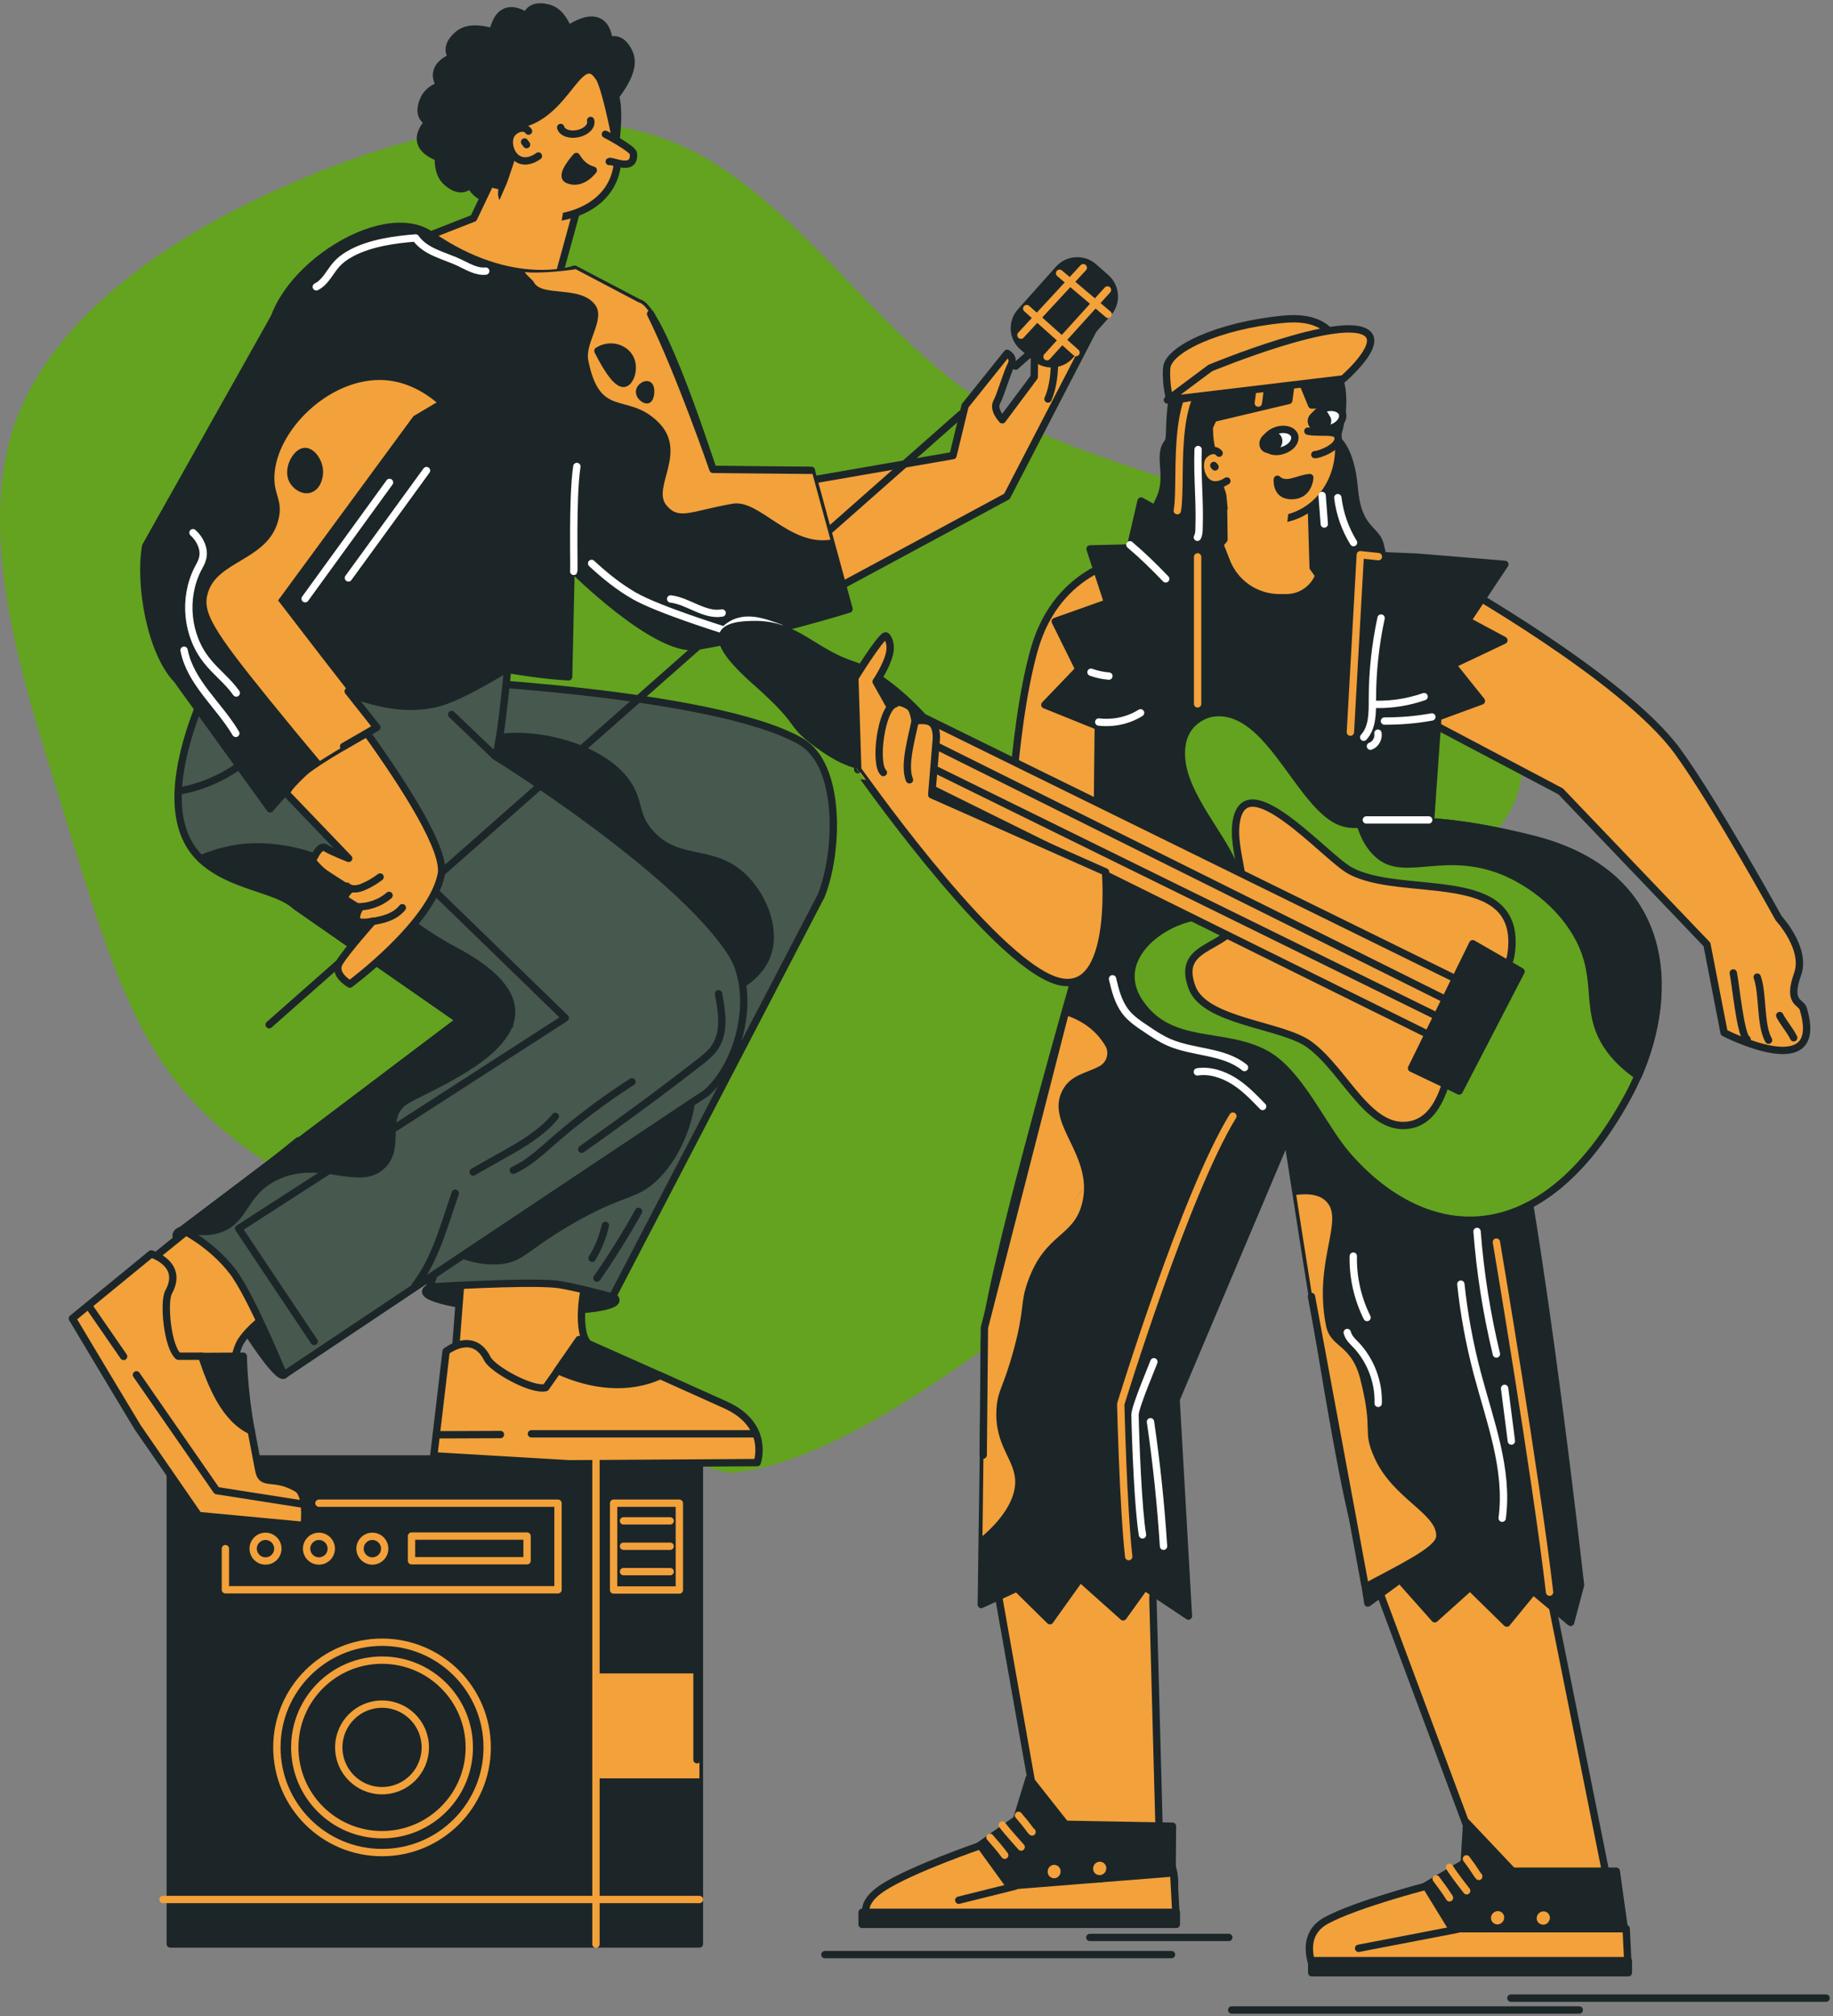 <svg width="532" height="585" viewBox="0 0 532 585" fill="none" xmlns="http://www.w3.org/2000/svg">
<rect x="0" y="0" width="532" height="585" fill="#808080" stroke="none"/>
<path d="M202.995 423.351H49.42V564.087H202.995V423.351Z" fill="#1C2628" stroke="#1C2628" stroke-width="2.13" stroke-linecap="round" stroke-linejoin="round"/>
<path d="M282.625 114.868C312.301 135.073 349.906 138.792 384.423 156.962C419.221 175.063 451.143 207.265 439.286 233.364C427.43 259.182 371.725 278.616 341.697 304.714C312.021 330.532 307.741 362.734 289.921 388.272C268.102 404.057 237.092 425.315 211.906 427.42C183.352 422.088 158.446 392.271 131.014 371.785C103.863 351.018 74.467 339.863 55.805 319.377C36.863 299.172 28.935 269.355 17.92 233.925C6.905 198.285 -6.986 156.752 4.029 123.708C15.324 90.944 51.245 66.74 89.691 51.025C127.857 35.309 167.987 28.364 199.418 43.027C230.568 57.9 252.948 94.663 282.625 114.868Z" fill="#63A31F"/>
<path fill-rule="evenodd" clip-rule="evenodd" d="M173.809 31.661C174.511 31.1 176.896 30.609 177.317 29.907C179.141 26.961 185.035 20.506 182.579 15.244C180.194 9.983 176.756 11.877 176.756 11.877C176.756 11.877 176.335 0.862 164.759 8.579C163.356 9.491 162.935 7.808 162.093 9.351C161.462 10.474 160.971 11.807 160.479 12.999" fill="#1C2628"/>
<path d="M173.809 31.661C174.511 31.1 176.896 30.609 177.317 29.907C179.141 26.961 185.035 20.506 182.579 15.244C180.194 9.983 176.756 11.877 176.756 11.877C176.756 11.877 176.335 0.862 164.759 8.579C163.356 9.491 162.935 7.808 162.093 9.351C161.462 10.474 160.971 11.807 160.479 12.999" stroke="#1C2628" stroke-width="2.13" stroke-linecap="round" stroke-linejoin="round"/>
<path fill-rule="evenodd" clip-rule="evenodd" d="M130.873 34.327C130.452 35.169 128.488 36.572 128.417 37.344C127.926 40.782 125.33 49.13 129.75 52.919C134.1 56.707 136.415 53.55 136.415 53.55C136.415 53.55 141.326 63.372 148.693 51.586C149.535 50.183 150.657 51.516 150.798 49.762C150.938 48.429 150.798 47.096 150.727 45.763" fill="#1C2628"/>
<path d="M130.873 34.327C130.452 35.169 128.488 36.572 128.417 37.344C127.926 40.782 125.33 49.13 129.75 52.919C134.1 56.707 136.415 53.55 136.415 53.55C136.415 53.55 141.326 63.372 148.693 51.586C149.535 50.183 150.657 51.516 150.798 49.762C150.938 48.429 150.798 47.096 150.727 45.763" stroke="#1C2628" stroke-width="2.13" stroke-linecap="round" stroke-linejoin="round"/>
<path fill-rule="evenodd" clip-rule="evenodd" d="M111.931 92.347C119.367 78.456 125.12 68.143 125.12 68.143L137.468 63.302L144.484 48.569L169.881 54.813L167.215 61.689L162.725 78.035C162.725 78.035 166.513 92.137 161.462 91.856C160.901 91.856 159.989 96.066 158.866 102.941C143.642 101.608 125.471 99.504 111.931 92.347Z" fill="#F3A13B" stroke="#1C2628" stroke-width="2.13" stroke-linecap="round" stroke-linejoin="round"/>
<path fill-rule="evenodd" clip-rule="evenodd" d="M178.79 40.852C180.755 22.962 175.844 26.049 174.862 21.138C172.967 11.386 170.091 8.088 152.13 9.211C148.973 9.421 145.255 9.562 142.379 10.965C129.259 17.559 129.47 27.943 129.47 27.943C129.47 27.943 122.524 52.077 149.324 54.533C176.195 56.918 149.464 54.112 163.847 50.604C178.159 47.096 178.79 40.852 178.79 40.852Z" fill="#1C2628" stroke="#1C2628" stroke-width="2.13" stroke-linecap="round" stroke-linejoin="round"/>
<path fill-rule="evenodd" clip-rule="evenodd" d="M148.763 42.115C147.921 37.905 155.218 26.75 156.48 23.032C158.725 16.367 147.22 19.103 154.235 17.63C162.093 16.016 169.109 15.735 173.739 22.26C175.563 24.786 178.089 37.554 178.79 40.852C181.246 52.638 174.441 60.496 163.566 62.811C156.551 64.284 151.008 63.302 146.308 58.181C143.642 55.234 149.605 46.324 148.763 42.115Z" fill="#F3A13B" stroke="#1C2628" stroke-width="2.13" stroke-linecap="round" stroke-linejoin="round"/>
<path fill-rule="evenodd" clip-rule="evenodd" d="M171.424 34.959C171.845 36.502 170.302 38.186 167.846 38.747C165.461 39.308 163.146 38.537 162.725 36.993" fill="#F3A13B"/>
<path d="M171.424 34.959C171.845 36.502 170.302 38.186 167.846 38.747C165.461 39.308 163.146 38.537 162.725 36.993" stroke="#1C2628" stroke-width="2.13" stroke-linecap="round" stroke-linejoin="round"/>
<path fill-rule="evenodd" clip-rule="evenodd" d="M144.904 58.181L147.851 51.446C147.851 51.446 159.497 50.884 162.514 54.673C165.531 58.391 161.391 69.757 161.391 69.757L153.183 70.458" fill="#F3A13B"/>
<path fill-rule="evenodd" clip-rule="evenodd" d="M153.394 38.045C151.991 36.081 148.764 37.765 148.132 39.519C146.729 43.167 150.167 49.551 156.271 45.272" fill="#F3A13B"/>
<path d="M153.394 38.045C151.991 36.081 148.764 37.765 148.132 39.519C146.729 43.167 150.167 49.551 156.271 45.272" stroke="#1C2628" stroke-width="2.13" stroke-linecap="round" stroke-linejoin="round"/>
<path d="M152.833 41.974C152.833 41.974 152.131 41.062 152.271 41.203" stroke="#1C2628" stroke-width="2.13" stroke-linecap="round" stroke-linejoin="round"/>
<path fill-rule="evenodd" clip-rule="evenodd" d="M167.285 45.412C168.408 47.236 169.741 48.709 172.196 49.411C172.196 49.411 168.969 53.901 164.83 52.147C162.094 51.025 167.285 45.412 167.285 45.412Z" fill="#1C2628" stroke="#1C2628" stroke-width="2.13" stroke-linecap="round" stroke-linejoin="round"/>
<path fill-rule="evenodd" clip-rule="evenodd" d="M175.704 38.958C175.704 38.958 183.772 43.167 183.842 44.57C184.333 50.113 177.528 46.394 176.827 46.885" fill="#F3A13B"/>
<path d="M175.704 38.958C175.704 38.958 183.772 43.167 183.842 44.57C184.333 50.113 177.528 46.394 176.827 46.885" stroke="#1C2628" stroke-width="2.13" stroke-linecap="round" stroke-linejoin="round"/>
<path fill-rule="evenodd" clip-rule="evenodd" d="M168.969 13.42L173.74 22.26C167.496 13.35 163.847 37.554 146.378 36.362C145.887 36.362 136.346 38.116 136.486 37.484C136.626 36.712 138.029 36.923 138.661 36.362C140.064 35.099 140.555 33.626 141.046 31.872C141.607 29.767 139.994 25.066 141.958 23.523C145.115 20.997 150.026 11.877 153.464 12.438L168.969 13.42Z" fill="#1C2628" stroke="#1C2628" stroke-width="2.13" stroke-linecap="round" stroke-linejoin="round"/>
<path fill-rule="evenodd" clip-rule="evenodd" d="M151.079 13.841C150.307 13.28 149.184 11.175 148.413 10.965C145.045 10.053 137.188 6.264 132.838 10.123C128.488 13.911 131.224 16.648 131.224 16.648C131.224 16.648 120.841 20.155 131.505 29.136C132.768 30.188 131.294 31.1 132.978 31.521C134.241 31.802 135.644 31.872 136.977 32.012" fill="#1C2628"/>
<path d="M151.079 13.841C150.307 13.28 149.184 11.175 148.413 10.965C145.045 10.053 137.188 6.264 132.838 10.123C128.488 13.911 131.224 16.648 131.224 16.648C131.224 16.648 120.841 20.155 131.505 29.136C132.768 30.188 131.294 31.1 132.978 31.521C134.241 31.802 135.644 31.872 136.977 32.012" stroke="#1C2628" stroke-width="2.13" stroke-linecap="round" stroke-linejoin="round"/>
<path fill-rule="evenodd" clip-rule="evenodd" d="M166.233 19.524C166.233 18.612 167.355 16.507 167.145 15.735C166.022 12.438 164.76 3.809 159.147 2.335C153.534 0.862 152.833 4.721 152.833 4.721C152.833 4.721 144.063 -1.944 142.66 11.947C142.52 13.56 140.906 12.929 141.538 14.473C142.029 15.735 142.73 16.858 143.362 18.051" fill="#1C2628"/>
<path d="M166.233 19.524C166.233 18.612 167.355 16.507 167.145 15.735C166.022 12.438 164.76 3.809 159.147 2.335C153.534 0.862 152.833 4.721 152.833 4.721C152.833 4.721 144.063 -1.944 142.66 11.947C142.52 13.56 140.906 12.929 141.538 14.473C142.029 15.735 142.73 16.858 143.362 18.051" stroke="#1C2628" stroke-width="2.13" stroke-linecap="round" stroke-linejoin="round"/>
<path fill-rule="evenodd" clip-rule="evenodd" d="M141.116 24.435C140.204 24.295 138.309 22.821 137.538 22.962C134.1 23.523 125.401 23.453 123.015 28.785C120.63 34.117 124.348 35.38 124.348 35.38C124.348 35.38 116.42 42.957 129.82 46.535C131.434 46.956 130.522 48.429 132.136 48.078C133.398 47.797 134.661 47.306 135.924 46.885" fill="#1C2628"/>
<path d="M141.116 24.435C140.204 24.295 138.309 22.821 137.538 22.962C134.1 23.523 125.401 23.453 123.015 28.785C120.63 34.117 124.348 35.38 124.348 35.38C124.348 35.38 116.42 42.957 129.82 46.535C131.434 46.956 130.522 48.429 132.136 48.078C133.398 47.797 134.661 47.306 135.924 46.885" stroke="#1C2628" stroke-width="2.13" stroke-linecap="round" stroke-linejoin="round"/>
<path fill-rule="evenodd" clip-rule="evenodd" d="M292.236 144.054L319.176 92.067C319.176 92.067 315.177 91.435 313.494 91.997C311.81 92.558 305.917 103.853 305.917 103.853L302.619 93.54C302.619 93.54 300.374 92.347 300.304 98.03C300.234 103.713 300.164 109.396 300.164 109.396L290.903 121.814C290.903 121.814 288.096 118.937 289.289 116.692C290.482 114.447 292.236 108.203 293.428 105.958C294.621 103.713 292.306 102.52 292.306 102.52L280.099 117.744L276.591 132.197L201.803 145.176L219.342 183.342L292.236 144.054Z" fill="#F3A13B" stroke="#1C2628" stroke-width="2.13" stroke-linecap="round" stroke-linejoin="round"/>
<path d="M304.163 115.78C305.777 112.202 306.127 107.501 306.057 103.573" stroke="#1C2628" stroke-width="2.13" stroke-linecap="round" stroke-linejoin="round"/>
<path fill-rule="evenodd" clip-rule="evenodd" d="M68.293 181.237C90.532 181.167 141.747 195.339 165.04 196.391L165.741 164.75C165.741 164.75 190.437 189.516 202.223 187.551C222.85 184.113 246.422 176.747 246.422 176.747L240.95 156.682L235.478 136.617L206.924 136.336C206.924 136.336 191.91 89.12 185.385 87.857L166.794 78.106C166.794 78.106 148.693 84.63 125.05 68.213C110.527 58.111 77.624 80.21 78.395 99.574C79.377 120.27 67.801 159.348 68.293 181.237Z" fill="#1C2628" stroke="#1C2628" stroke-width="2.13" stroke-linecap="round" stroke-linejoin="round"/>
<path d="M178.758 377.295C178.862 375.011 166.585 372.593 151.336 371.894C136.086 371.194 123.639 372.478 123.534 374.762C123.43 377.045 135.707 379.464 150.956 380.163C166.206 380.863 178.653 379.579 178.758 377.295Z" fill="#1C2628" stroke="#1C2628" stroke-width="2.13" stroke-linecap="round" stroke-linejoin="round"/>
<path fill-rule="evenodd" clip-rule="evenodd" d="M52.929 356.841C55.104 356.07 64.295 358.665 71.802 371.013C79.308 383.291 84.43 397.813 82.465 399.006C80.501 400.199 72.222 387.57 64.716 375.293C57.209 363.015 46.896 359.016 52.929 356.841Z" fill="#1C2628" stroke="#1C2628" stroke-width="2.13" stroke-linecap="round" stroke-linejoin="round"/>
<path d="M97.548 247.887C102.178 241.292 102.389 235.258 101.407 230.768C100.705 227.752 99.933 209.019 99.091 207.686L87.375 211.685" fill="#F3A13B"/>
<path d="M97.548 247.887C102.178 241.292 102.389 235.258 101.407 230.768C100.705 227.752 99.933 209.019 99.091 207.686L87.375 211.685" stroke="#1C2628" stroke-width="2.13" stroke-linecap="round" stroke-linejoin="round"/>
<path fill-rule="evenodd" clip-rule="evenodd" d="M169.319 387.22C163.636 364.208 202.644 298.54 202.644 298.54L137.257 326.182L131.645 399.146L159.778 412.687L190.857 406.373C190.857 406.373 171.003 394.165 169.319 387.22Z" fill="#F3A13B" stroke="#1C2628" stroke-width="2.13" stroke-linecap="round" stroke-linejoin="round"/>
<path fill-rule="evenodd" clip-rule="evenodd" d="M64.224 227.19C53.84 216.526 68.924 187.692 68.924 187.692C68.924 187.692 124.98 197.303 124.7 197.233C123.928 197.093 207.065 200.601 232.391 215.123C244.248 221.928 243.406 247.185 238.355 259.884L177.739 376.345C177.739 376.345 165.531 373.048 161.322 372.627C152.201 371.715 124.629 373.469 124.629 373.469L161.111 273.845L94.251 257.147C82.816 254.061 72.502 235.749 64.224 227.19Z" fill="#47584E" stroke="#1C2628" stroke-width="2.13" stroke-linecap="round" stroke-linejoin="round"/>
<path fill-rule="evenodd" clip-rule="evenodd" d="M161.813 397.673L168.057 388.693C168.057 388.693 179.774 393.884 191.56 399.146C182.229 403.356 171.425 402.093 161.813 397.673Z" fill="#1C2628" stroke="#1C2628" stroke-width="2.13" stroke-linecap="round" stroke-linejoin="round"/>
<path fill-rule="evenodd" clip-rule="evenodd" d="M129.471 392.13C129.471 392.13 137.328 385.886 141.468 394.305C142.941 397.252 154.306 403.636 158.376 402.654L161.883 397.673C171.495 402.093 182.299 403.426 191.63 399.146C198.856 402.373 206.083 405.671 210.643 407.705C223.622 413.599 219.763 424.403 219.763 424.403L165.251 424.754L125.893 422.439L129.471 392.13Z" fill="#F3A13B" stroke="#1C2628" stroke-width="2.13" stroke-linecap="round" stroke-linejoin="round"/>
<path d="M84.85 220.034L98.39 215.053" stroke="#1C2628" stroke-width="2.13" stroke-linecap="round" stroke-linejoin="round"/>
<path fill-rule="evenodd" clip-rule="evenodd" d="M69.977 389.114C78.887 375.293 126.313 355.157 126.313 355.157L86.604 331.023L39.599 369.049L43.668 395.779L66.609 417.668C66.539 417.738 66.048 395.147 69.977 389.114Z" fill="#F3A13B" stroke="#1C2628" stroke-width="2.13" stroke-linecap="round" stroke-linejoin="round"/>
<path fill-rule="evenodd" clip-rule="evenodd" d="M85.973 262.971L133.47 296.015L53.42 356.42L52.859 356.841C52.859 356.841 61.138 360.77 67.382 368.768C72.784 375.644 82.325 399.006 82.325 399.006L134.312 364.278L200.47 320.149L205.031 317.132C212.818 310.187 217.238 296.646 215.484 285.561C214.923 282.124 213.87 278.967 212.116 276.301C196.471 252.377 145.186 220.245 143.573 219.333C143.993 219.473 144.485 217.298 144.976 214.071C146.168 206.634 147.361 193.865 147.361 193.865L71.1 178.431C71.1 178.431 37.986 229.856 58.261 249.22C66.89 257.428 80.22 257.709 85.973 262.971Z" fill="#47584E" stroke="#1C2628" stroke-width="2.13" stroke-linecap="round" stroke-linejoin="round"/>
<path fill-rule="evenodd" clip-rule="evenodd" d="M53.489 356.42C57.979 357.823 61.347 357.473 63.873 356.561C71.379 353.824 70.537 346.107 79.939 341.477C92.848 335.163 104.283 344.844 111.018 338.109C116.28 332.847 111.229 324.92 116.701 320.149C122.103 315.448 174.441 298.47 132.066 275.879C109.685 263.953 104.213 250.342 83.376 246.554C76.08 245.221 70.608 245.712 66.679 246.554C63.592 247.185 60.786 248.097 58.26 249.22C68.082 255.814 80.219 257.779 85.902 262.97L133.399 296.015L53.489 356.42Z" fill="#1C2628" stroke="#1C2628" stroke-width="2.13" stroke-linecap="round" stroke-linejoin="round"/>
<path d="M52.016 229.505C64.223 227.471 74.256 219.543 75.378 215.684C76.15 213.089 84.007 198.215 83.867 196.882L71.59 195.409" stroke="#1C2628" stroke-width="2.13" stroke-linecap="round" stroke-linejoin="round"/>
<path fill-rule="evenodd" clip-rule="evenodd" d="M58.541 393.604L70.608 393.534C70.608 393.534 70.748 403.917 72.923 415.212C65.276 411.705 61.488 402.163 58.541 393.604Z" fill="#1C2628" stroke="#1C2628" stroke-width="2.13" stroke-linecap="round" stroke-linejoin="round"/>
<path fill-rule="evenodd" clip-rule="evenodd" d="M43.878 363.857C43.878 363.857 53.49 366.734 48.929 374.942C47.386 377.818 48.579 390.798 51.736 393.534H58.541C61.418 402.093 65.276 411.704 72.923 415.212C73.625 419.001 74.397 422.93 75.098 426.578C76.01 431.489 79.308 427.841 86.253 431.91C89.34 433.734 88.288 442.644 88.288 442.644L57.629 439.768L39.949 414.16L31.46 400.058L21.007 382.589L43.878 363.857Z" fill="#F3A13B" stroke="#1C2628" stroke-width="2.13" stroke-linecap="round" stroke-linejoin="round"/>
<path fill-rule="evenodd" clip-rule="evenodd" d="M74.185 178.361L147.43 193.795C147.43 193.795 134.03 202.284 126.944 204.038C119.788 205.862 112.702 204.599 108.212 203.407C103.652 202.144 85.972 196.461 77.974 202.775C63.802 207.195 65.486 192.883 65.486 192.883L74.185 178.361Z" fill="#1C2628" stroke="#1C2628" stroke-width="2.13" stroke-linecap="round" stroke-linejoin="round"/>
<path d="M132.136 346.247C128.909 355.438 126.454 365.33 120.49 373.048" stroke="#1C2628" stroke-width="2.13" stroke-linecap="round" stroke-linejoin="round"/>
<path d="M61.558 198.706L75.87 200.46" stroke="#1C2628" stroke-width="2.13" stroke-linecap="round" stroke-linejoin="round"/>
<path d="M131.084 207.336L143.572 219.262" stroke="#1C2628" stroke-width="2.13" stroke-linecap="round" stroke-linejoin="round"/>
<path d="M147.921 297.488L133.469 296.085" stroke="#1C2628" stroke-width="2.13" stroke-linecap="round" stroke-linejoin="round"/>
<path d="M117.823 250.482L164.057 295.383L69.274 356.49L91.164 389.254" stroke="#1C2628" stroke-width="2.13" stroke-linecap="round" stroke-linejoin="round"/>
<path d="M171.635 129.671L165.672 164.68" stroke="#1C2628" stroke-width="2.13" stroke-linecap="round" stroke-linejoin="round"/>
<path d="M278.906 120.2L78.115 297.348" stroke="#1C2628" stroke-width="2.13" stroke-linecap="round" stroke-linejoin="round"/>
<path d="M318.335 85.402L294.762 106.239" stroke="#1C2628" stroke-width="2.13" stroke-linecap="round" stroke-linejoin="round"/>
<path fill-rule="evenodd" clip-rule="evenodd" d="M128.068 253.78C125.122 268.162 101.549 285.561 101.549 285.561C101.549 285.561 96.357 282.685 98.602 279.177C100.847 275.599 108.214 267.32 108.214 267.32C108.214 267.32 103.864 268.302 103.513 266.829C103.162 265.356 104.355 263.602 104.355 263.602C104.355 263.602 102.601 262.479 100.777 261.357C99.023 260.234 101.619 258.13 101.619 258.13C101.619 258.13 96.287 254.762 94.533 253.569C92.779 252.447 90.674 249.851 90.674 249.851C90.674 249.851 92.639 244.87 94.393 245.992C96.147 247.115 101.198 249.079 101.198 249.079L82.957 230.067L90.253 219.473L105.899 211.896C118.176 228.944 129.471 246.975 128.068 253.78Z" fill="#F3A13B" stroke="#1C2628" stroke-width="2.13" stroke-linecap="round" stroke-linejoin="round"/>
<path fill-rule="evenodd" clip-rule="evenodd" d="M51.386 197.233L78.397 234.697C78.397 234.697 86.114 225.717 89.201 223.332C90.113 222.63 91.376 221.788 92.849 220.806C99.163 216.737 109.336 211.054 109.336 211.054C103.232 203.617 80.712 174.221 80.712 174.221L120 120.761L126.735 116.762L129.752 114.938L80.291 90.874L42.265 158.506C40.371 169.591 43.669 189.165 51.386 197.233Z" fill="#1C2628" stroke="#1C2628" stroke-width="2.13" stroke-linecap="round" stroke-linejoin="round"/>
<path d="M116.772 263.391C115.719 264.724 114.246 265.636 112.633 266.268C111.019 266.899 109.335 267.18 107.651 267.461" stroke="#1C2628" stroke-width="2.13" stroke-linecap="round" stroke-linejoin="round"/>
<path d="M112.914 259.813C110.248 262.129 106.67 263.321 103.092 263.111" stroke="#1C2628" stroke-width="2.13" stroke-linecap="round" stroke-linejoin="round"/>
<path d="M110.318 254.481C108.844 255.604 107.231 256.586 105.547 257.288C104.775 257.639 103.933 257.919 103.091 257.919C102.25 257.989 101.337 257.779 100.706 257.147" stroke="#1C2628" stroke-width="2.13" stroke-linecap="round" stroke-linejoin="round"/>
<path d="M145.256 416.265L126.594 416.335" stroke="#1C2628" stroke-width="2.13" stroke-linecap="round" stroke-linejoin="round"/>
<path d="M219.342 416.054H154.236" stroke="#1C2628" stroke-width="2.13" stroke-linecap="round" stroke-linejoin="round"/>
<path d="M35.88 393.604L25.707 378.871" stroke="#1C2628" stroke-width="2.13" stroke-linecap="round" stroke-linejoin="round"/>
<path d="M88.428 436.54L62.891 432.541L39.599 398.936" stroke="#1C2628" stroke-width="2.13" stroke-linecap="round" stroke-linejoin="round"/>
<path fill-rule="evenodd" clip-rule="evenodd" d="M167.075 78.106L185.456 87.787C191.911 89.05 206.995 136.266 206.995 136.266L235.549 136.547L241.021 156.612C229.024 158.436 220.395 144.825 212.677 146.158C200.54 148.263 197.032 151.069 193.384 146.579C189.104 141.317 199.979 130.934 190.788 122.235C181.878 113.745 174.091 121.603 170.723 104.485C169.741 99.504 175.774 92.628 172.758 88.489C168.408 82.596 157.042 86.384 154.867 81.754C154.657 81.333 152.412 79.509 152.342 78.947C156.621 79.439 164.9 78.526 167.075 78.106Z" fill="#F3A13B"/>
<path fill-rule="evenodd" clip-rule="evenodd" d="M77.974 202.775C83.376 209.44 88.357 215.474 92.847 220.806C99.162 216.737 109.334 211.054 109.334 211.054C103.231 203.617 80.71 174.221 80.71 174.221L119.998 120.761L126.733 116.762C122.875 113.605 117.823 110.729 111.65 110.308C96.425 109.326 81.131 123.778 79.728 136.897C79.026 143.422 82.254 144.755 80.85 150.648C77.974 162.715 62.96 162.505 60.294 172.187C58.681 177.659 61.908 182.921 77.974 202.775Z" fill="#F3A13B"/>
<path fill-rule="evenodd" clip-rule="evenodd" d="M173.529 101.819C177.669 109.957 179.914 111.5 181.247 111.22C183.001 110.799 184.404 106.73 182.79 103.783C181.176 100.837 176.897 99.644 173.529 101.819Z" fill="#1C2628" stroke="#1C2628" stroke-width="2.13" stroke-linecap="round" stroke-linejoin="round"/>
<path fill-rule="evenodd" clip-rule="evenodd" d="M187.982 115.991C188.964 115.64 189.245 112.202 188.122 111.711C187.421 111.36 185.948 112.132 185.667 113.325C185.316 114.868 187.21 116.271 187.982 115.991Z" fill="#1C2628" stroke="#1C2628" stroke-width="2.13" stroke-linecap="round" stroke-linejoin="round"/>
<path fill-rule="evenodd" clip-rule="evenodd" d="M89.832 141.949C92.006 141.317 92.708 138.581 92.708 137.038C92.778 134.091 90.533 130.934 88.499 131.004C85.973 131.074 83.237 136.126 84.921 139.353C85.762 140.967 87.867 142.51 89.832 141.949Z" fill="#1C2628" stroke="#1C2628" stroke-width="2.13" stroke-linecap="round" stroke-linejoin="round"/>
<path fill-rule="evenodd" clip-rule="evenodd" d="M143.643 219.262C145.256 220.174 196.471 252.307 212.186 276.23C213.94 278.896 215.063 282.124 215.554 285.491C218.922 283.246 221.588 280.37 222.78 276.721C225.306 269.215 221.307 259.533 215.273 254.061C206.434 246.063 196.822 250.693 188.824 241.853C184.123 236.661 185.737 233.083 182.37 227.822C175.775 217.438 157.604 212.387 144.976 214.001C144.555 217.228 144.064 219.473 143.643 219.262Z" fill="#1C2628" stroke="#1C2628" stroke-width="2.13" stroke-linecap="round" stroke-linejoin="round"/>
<path fill-rule="evenodd" clip-rule="evenodd" d="M134.452 364.278C138.1 365.541 141.889 366.102 145.397 365.751C151.5 365.05 152.412 361.893 165.181 354.456C180.826 345.335 183.983 347.44 189.947 341.757C195.77 336.215 199.418 327.796 200.611 320.149L134.452 364.278Z" fill="#1C2628" stroke="#1C2628" stroke-width="2.13" stroke-linecap="round" stroke-linejoin="round"/>
<path fill-rule="evenodd" clip-rule="evenodd" d="M296.797 100.556L300.445 103.783C303.391 106.379 307.952 106.098 310.547 103.222L321.632 90.804C324.228 87.857 323.948 83.297 321.071 80.701L317.423 77.474C314.476 74.878 309.916 75.159 307.32 78.035L296.235 90.453C293.569 93.4 293.85 97.96 296.797 100.556Z" fill="#1C2628" stroke="#1C2628" stroke-width="2.13" stroke-linecap="round" stroke-linejoin="round"/>
<path d="M321.632 91.225L307.53 79.298" stroke="#F3A13B" stroke-width="2.13" stroke-linecap="round" stroke-linejoin="round"/>
<path d="M312.3 102.31L297.988 89.541" stroke="#F3A13B" stroke-width="2.13" stroke-linecap="round" stroke-linejoin="round"/>
<path d="M321.421 84.139L303.882 103.502" stroke="#F3A13B" stroke-width="2.13" stroke-linecap="round" stroke-linejoin="round"/>
<path d="M314.405 77.685L296.305 97.258" stroke="#F3A13B" stroke-width="2.13" stroke-linecap="round" stroke-linejoin="round"/>
<path d="M101.058 200.6L109.336 211.054L99.725 216.596" stroke="#1C2628" stroke-width="2.13" stroke-linecap="round" stroke-linejoin="round"/>
<path d="M113.053 139.984L88.568 173.73" stroke="white" stroke-width="2.13" stroke-linecap="round" stroke-linejoin="round"/>
<path d="M123.788 136.547L101.127 167.697" stroke="white" stroke-width="2.13" stroke-linecap="round" stroke-linejoin="round"/>
<path d="M167.426 135.354C166.023 144.474 166.724 165.522 166.514 165.802" stroke="white" stroke-width="2.13" stroke-linecap="round" stroke-linejoin="round"/>
<path d="M56.015 154.577C58.05 156.401 59.453 159.278 58.822 161.944C58.541 163.136 57.91 164.189 57.348 165.241C53.139 173.66 54.191 184.464 60.084 191.761C62.68 195.058 66.188 197.654 68.573 201.092" stroke="white" stroke-width="2.13" stroke-linecap="round" stroke-linejoin="round"/>
<path d="M53.42 188.674C55.244 198.075 63.593 204.6 68.434 212.808" stroke="white" stroke-width="2.13" stroke-linecap="round" stroke-linejoin="round"/>
<path d="M188.824 91.085C197.313 108.273 206.925 136.196 206.925 136.196L235.479 136.477" stroke="#1C2628" stroke-width="2.13" stroke-linecap="round" stroke-linejoin="round"/>
<path d="M171.705 163.487C175.564 167.065 179.633 170.363 184.193 172.958C191.209 176.957 210.222 182.851 210.222 182.851C215.273 177.799 221.657 180.535 226.428 182.219" stroke="white" stroke-width="2.13" stroke-linecap="round" stroke-linejoin="round"/>
<path d="M209.59 177.869C204.469 178.781 199.838 174.432 194.646 173.8" stroke="white" stroke-width="2.13" stroke-linecap="round" stroke-linejoin="round"/>
<path d="M140.976 78.667C138.24 78.947 135.715 77.334 133.189 76.141C128.769 74.106 123.437 73.054 120.631 69.055C114.737 69.476 107.581 70.528 102.32 73.265C100.566 74.177 98.882 75.299 97.549 76.843C95.655 79.017 94.392 81.964 91.796 83.227" stroke="white" stroke-width="2.13" stroke-linecap="round" stroke-linejoin="round"/>
<path d="M208.538 288.368C209.52 293.489 210.432 299.242 207.626 303.662C206.363 305.626 204.469 307.1 202.645 308.503C191.56 317.132 180.265 325.411 168.829 333.479" stroke="#1C2628" stroke-width="2.13" stroke-linecap="round" stroke-linejoin="round"/>
<path d="M183.422 313.905C175.214 319.167 167.426 325.06 160.059 331.514C156.622 334.531 153.184 337.688 148.975 339.583" stroke="#1C2628" stroke-width="2.13" stroke-linecap="round" stroke-linejoin="round"/>
<path d="M161.182 323.937C157.113 328.848 151.43 332.146 145.887 335.233C143.011 336.846 140.134 338.46 137.328 340.074" stroke="#1C2628" stroke-width="2.13" stroke-linecap="round" stroke-linejoin="round"/>
<path d="M185.316 351.509C182.72 356.42 176.476 366.383 173.249 370.873" stroke="#1C2628" stroke-width="2.13" stroke-linecap="round" stroke-linejoin="round"/>
<path d="M175.703 355.578C174.932 358.946 173.669 362.173 171.845 365.12" stroke="#1C2628" stroke-width="2.13" stroke-linecap="round" stroke-linejoin="round"/>
<path fill-rule="evenodd" clip-rule="evenodd" d="M445.53 364.278L446.652 446.643L465.875 542.548C465.875 542.548 470.856 561.912 467.84 567.033C465.104 571.664 447.213 568.717 447.213 568.717C447.213 568.717 403.786 572.576 391.929 568.577C371.163 561.561 398.384 555.948 398.384 555.948L430.867 543.671L400.348 461.797L382.879 365.401L445.53 364.278Z" fill="#F3A13B" stroke="#1C2628" stroke-width="2.13" stroke-linecap="round" stroke-linejoin="round"/>
<path fill-rule="evenodd" clip-rule="evenodd" d="M343.24 364.909L334.611 463.691L336.435 531.604C336.435 531.604 342.889 544.302 340.293 549.634C337.978 554.475 319.878 553.002 319.878 553.002C319.878 553.002 282.063 559.316 269.925 556.299C248.668 551.037 270.206 544.443 270.206 544.443L301.567 529.429L288.517 455.904L294.902 355.508L343.24 364.909Z" fill="#F3A13B" stroke="#1C2628" stroke-width="2.13" stroke-linecap="round" stroke-linejoin="round"/>
<path fill-rule="evenodd" clip-rule="evenodd" d="M421.326 168.609C421.326 168.609 471.348 196.672 486.923 218.07C497.867 233.154 516.249 266.478 516.249 266.478C516.249 266.478 524.387 275.248 521.721 282.685C518.704 291.104 522.703 290.683 523.335 292.647C530.14 315.027 500.393 299.663 500.393 299.663L495.412 274.055L452.967 229.646L406.452 205.091L421.326 168.609Z" fill="#F3A13B" stroke="#1C2628" stroke-width="2.13" stroke-linecap="round" stroke-linejoin="round"/>
<path fill-rule="evenodd" clip-rule="evenodd" d="M332.295 196.181L321.07 263.111L292.516 253.92C292.516 253.92 293.287 212.948 300.163 188.533C307.038 164.119 328.226 162.014 328.226 162.014L332.295 196.181Z" fill="#F3A13B" stroke="#1C2628" stroke-width="2.13" stroke-linecap="round" stroke-linejoin="round"/>
<path fill-rule="evenodd" clip-rule="evenodd" d="M396.068 171.415L387.86 162.224L374.951 161.523L366.462 173.941L360.709 162.365L347.589 161.593L338.048 166.925L340.293 244.659L399.997 248.027L396.068 171.415Z" fill="#F3A13B" stroke="#1C2628" stroke-width="2.13" stroke-linecap="round" stroke-linejoin="round"/>
<path fill-rule="evenodd" clip-rule="evenodd" d="M387.859 127.426C393.682 108.694 386.035 94.242 359.305 97.609C356.218 98.03 352.5 98.381 349.694 99.995C337.065 107.361 340.433 126.514 339.03 128.268C335.662 132.337 339.872 138.02 336.434 145.106C329.348 159.839 334.399 178.711 334.399 178.711L401.049 176.747C401.049 176.747 403.785 170.152 400.488 157.804C399.295 153.455 394.033 153.665 393.051 141.668C391.999 129.741 387.859 127.426 387.859 127.426Z" fill="#1C2628" stroke="#1C2628" stroke-width="2.13" stroke-linecap="round" stroke-linejoin="round"/>
<path fill-rule="evenodd" clip-rule="evenodd" d="M355.026 140.054L355.236 156.542L351.097 161.382C351.097 161.382 349.063 177.729 355.517 181.658C362.673 185.867 378.599 177.589 384.071 176.186C388.982 174.923 381.125 164.68 381.125 164.68L380.563 145.807L380.984 138.441L355.026 140.054Z" fill="#F3A13B" stroke="#1C2628" stroke-width="2.13" stroke-linecap="round" stroke-linejoin="round"/>
<path fill-rule="evenodd" clip-rule="evenodd" d="M351.659 130.232C350.536 126.093 350.887 117.885 351.94 114.096C353.764 107.291 355.728 110.308 362.604 108.413C370.321 106.309 374.039 103.222 379.091 109.396C381.055 111.781 386.808 120.761 387.72 123.988C390.877 135.564 384.773 147.281 374.109 150.227C367.234 152.122 361.621 151.49 356.64 146.649C353.834 143.983 352.852 134.372 351.659 130.232Z" fill="#F3A13B" stroke="#1C2628" stroke-width="2.13" stroke-linecap="round" stroke-linejoin="round"/>
<path fill-rule="evenodd" clip-rule="evenodd" d="M367.234 129.18C366.672 127.566 368.146 125.672 370.531 124.901C372.846 124.129 375.161 124.83 375.723 126.374C376.214 127.987 374.811 129.882 372.425 130.653C370.04 131.495 367.725 130.794 367.234 129.18Z" fill="#FAFCFF" stroke="#1C2628" stroke-width="2.13" stroke-linecap="round" stroke-linejoin="round"/>
<path fill-rule="evenodd" clip-rule="evenodd" d="M381.125 122.796C380.634 121.182 382.107 119.288 384.422 118.516C386.737 117.744 389.052 118.446 389.614 119.989C390.105 121.603 388.702 123.497 386.316 124.269C383.931 125.111 381.616 124.409 381.125 122.796Z" fill="#FAFCFF" stroke="#1C2628" stroke-width="2.13" stroke-linecap="round" stroke-linejoin="round"/>
<path fill-rule="evenodd" clip-rule="evenodd" d="M357.412 158.506L355.729 141.668C355.729 141.668 369.269 138.651 372.566 142.229C375.794 145.737 372.356 157.313 372.356 157.313L364.218 158.506" fill="#F3A13B"/>
<path fill-rule="evenodd" clip-rule="evenodd" d="M343.521 128.549C346.748 134.302 352.15 121.393 352.15 121.393L374.039 116.201L375.583 105.046L380.704 117.534L388.492 117.394C388.492 117.394 382.318 101.889 380.704 100.415C374.32 94.312 363.446 94.663 356.43 100.486C350.607 105.326 336.856 116.762 343.521 128.549Z" fill="#1C2628" stroke="#1C2628" stroke-width="2.13" stroke-linecap="round" stroke-linejoin="round"/>
<path fill-rule="evenodd" clip-rule="evenodd" d="M353.834 131.495C352.29 129.601 349.203 131.495 348.642 133.319C347.45 137.038 350.256 143.282 356.079 139.563" fill="#F3A13B"/>
<path d="M353.834 131.495C352.29 129.601 349.203 131.495 348.642 133.319C347.45 137.038 350.256 143.282 356.079 139.563" stroke="#1C2628" stroke-width="2.13" stroke-linecap="round" stroke-linejoin="round"/>
<path fill-rule="evenodd" clip-rule="evenodd" d="M369.9 130.022C368.777 130.724 367.374 130.583 366.813 129.671C366.252 128.759 366.673 127.426 367.795 126.725C368.918 126.023 370.321 126.163 370.882 127.075C371.443 127.987 371.022 129.32 369.9 130.022Z" fill="#1C2628" stroke="#1C2628" stroke-width="2.13" stroke-linecap="round" stroke-linejoin="round"/>
<path fill-rule="evenodd" clip-rule="evenodd" d="M380.985 123.357C380.213 122.235 380.424 120.41 383.37 119.919C384.423 119.709 384.352 120.27 385.054 121.322C385.826 122.445 384.773 123.638 383.931 124.269C383.019 124.901 381.757 124.48 380.985 123.357Z" fill="#1C2628" stroke="#1C2628" stroke-width="2.13" stroke-linecap="round" stroke-linejoin="round"/>
<path d="M352.29 135.073C352.43 135.214 352.501 135.354 352.641 135.494" stroke="#1C2628" stroke-width="2.13" stroke-linecap="round" stroke-linejoin="round"/>
<path fill-rule="evenodd" clip-rule="evenodd" d="M391.228 161.803L395.998 174.993L405.47 201.232L399.717 216.807L398.103 242.274L330.05 268.162L322.333 193.515L344.643 177.729L346.046 156.822L353.904 157.664L355.938 162.856C358.394 169.24 364.498 173.45 371.373 173.45H373.338C379.441 173.45 384.142 168.118 383.37 162.084L383.019 159.278L391.228 161.803Z" fill="#1C2628" stroke="#1C2628" stroke-width="2.13" stroke-linecap="round" stroke-linejoin="round"/>
<path fill-rule="evenodd" clip-rule="evenodd" d="M370.741 139.072C373.337 141.458 376.915 138.792 380.142 138.581C380.142 138.581 379.932 144.334 374.108 143.773C370.25 143.352 370.741 139.072 370.741 139.072Z" fill="#1C2628" stroke="#1C2628" stroke-width="2.13" stroke-linecap="round" stroke-linejoin="round"/>
<path fill-rule="evenodd" clip-rule="evenodd" d="M379.581 125.111C383.58 125.883 387.86 124.55 388.351 126.865C388.912 129.882 382.457 132.057 381.616 131.916" fill="#F3A13B"/>
<path d="M379.581 125.111C383.58 125.883 387.86 124.55 388.351 126.865C388.912 129.882 382.457 132.057 381.616 131.916" stroke="#1C2628" stroke-width="2.13" stroke-linecap="round" stroke-linejoin="round"/>
<path d="M367.585 105.116C365.62 108.624 365.901 112.974 365.199 116.973" stroke="#F3A13B" stroke-width="2.13" stroke-linecap="round" stroke-linejoin="round"/>
<path d="M355.518 108.063C338.61 106.73 343.381 139.072 341.697 148.193" stroke="#F3A13B" stroke-width="2.13" stroke-linecap="round" stroke-linejoin="round"/>
<path fill-rule="evenodd" clip-rule="evenodd" d="M284.799 465.585L295.112 460.815L304.724 470.286L313.493 458.008L325.981 469.163L332.225 460.464L344.924 468.953L341.346 406.092L373.618 329.76C373.618 329.76 374.6 336.425 376.214 346.598C380.704 375.714 389.895 433.313 393.613 444.117C393.753 444.468 395.086 453.168 396.069 459.271C396.63 462.639 396.981 465.164 396.981 465.164L406.312 458.359L416.414 469.725L426.657 460.534L437.321 470.988L444.968 461.657L455.843 470.777L458.719 459.973C458.719 459.973 444.547 331.865 433.884 302.68C423.22 273.494 412.766 271.109 412.766 271.109L320.86 252.798C320.86 252.798 319.597 257.218 317.492 264.444C308.652 294.892 285.711 375.854 285.711 389.956C285.781 400.76 285.36 427.069 285.079 445.52C284.939 457.167 284.799 465.585 284.799 465.585Z" fill="#1C2628" stroke="#1C2628" stroke-width="2.13" stroke-linecap="round" stroke-linejoin="round"/>
<path fill-rule="evenodd" clip-rule="evenodd" d="M352.151 156.892L331.174 145.386L328.017 158.997L316.37 159.278L321.492 174.923L306.268 180.325L313.143 194.216L303.251 204.529L318.756 210.773L318.195 264.865L353.343 265.286L352.151 156.892Z" fill="#1C2628" stroke="#1C2628" stroke-width="2.13" stroke-linecap="round" stroke-linejoin="round"/>
<path fill-rule="evenodd" clip-rule="evenodd" d="M387.719 160.681C387.719 160.681 379.862 255.534 380.213 261.287C380.563 267.04 413.958 255.744 413.958 255.744L417.326 208.037L429.954 203.407L421.535 192.883L436.479 185.797L425.885 180.114L436.76 163.768L411.222 161.663L387.719 160.681Z" fill="#1C2628" stroke="#1C2628" stroke-width="2.13" stroke-linecap="round" stroke-linejoin="round"/>
<path fill-rule="evenodd" clip-rule="evenodd" d="M330.683 290.753C339.593 304.153 355.097 299.102 367.375 305.837C377.127 311.169 383.722 326.744 390.878 335.092C413.188 360.91 447.074 365.05 472.611 317.904C473.593 316.08 474.505 314.185 475.347 312.291C486.081 287.806 485.169 253.71 444.759 243.537C413.609 235.679 402.033 238.766 394.736 239.187C391.79 239.327 389.545 239.047 387.019 237.433C375.794 230.347 367.305 204.74 351.94 206.915C350.256 207.125 341.346 209.581 343.1 221.507C344.854 233.364 358.254 246.483 358.886 254.481C359.166 258.13 362.324 268.794 355.799 266.478C343.872 262.129 320.72 275.809 330.683 290.753Z" fill="#63A31F" stroke="#1C2628" stroke-width="2.13" stroke-linecap="round" stroke-linejoin="round"/>
<path fill-rule="evenodd" clip-rule="evenodd" d="M358.884 237.994C361.901 222.349 384.422 248.378 391.648 252.517C406.732 261.006 441.67 251.044 438.653 276.23C437.671 284.369 429.743 290.613 424.622 296.506C420.904 300.785 421.746 323.306 409.959 326.253C397.471 329.34 390.596 310.748 379.932 303.03C371.934 297.278 349.694 296.506 345.975 286.543C341.345 274.196 355.096 275.739 359.446 267.461C363.936 258.901 357.13 246.904 358.884 237.994Z" fill="#F3A13B" stroke="#1C2628" stroke-width="2.13" stroke-linecap="round" stroke-linejoin="round"/>
<path fill-rule="evenodd" clip-rule="evenodd" d="M246.984 192.743C236.39 189.235 231.128 181.518 219.973 181.237C208.818 181.027 203.977 184.254 219.412 197.864C234.846 211.545 227.69 209.23 239.056 217.158C250.421 225.085 256.385 221.928 256.385 221.928L260.594 224.033L267.4 207.546C265.295 205.231 256.244 195.76 246.984 192.743Z" fill="#1C2628" stroke="#1C2628" stroke-width="2.13" stroke-linecap="round" stroke-linejoin="round"/>
<path fill-rule="evenodd" clip-rule="evenodd" d="M427.709 286.614L267.82 208.037C267.82 208.037 267.68 207.827 267.399 207.546L260.594 224.033L419.571 302.68L427.709 286.614Z" fill="#F3A13B" stroke="#1C2628" stroke-width="2.13" stroke-linecap="round" stroke-linejoin="round"/>
<path fill-rule="evenodd" clip-rule="evenodd" d="M441.46 281.913L427.429 273.845L409.679 309.976L423.5 316.571L441.46 281.913Z" fill="#1C2628" stroke="#1C2628" stroke-width="2.13" stroke-linecap="round" stroke-linejoin="round"/>
<path d="M423.43 291.946L263.751 212.457" stroke="#1C2628" stroke-width="2.13" stroke-linecap="round" stroke-linejoin="round"/>
<path d="M420.343 296.506L260.384 217.859" stroke="#1C2628" stroke-width="2.13" stroke-linecap="round" stroke-linejoin="round"/>
<path fill-rule="evenodd" clip-rule="evenodd" d="M304.443 283.737C324.157 292.928 320.86 253.008 320.86 253.008L293.989 241.081L270.417 230.628L271.75 214.492C271.75 214.492 272.03 211.194 270.487 209.861C268.943 208.528 265.576 209.23 265.576 209.23C265.576 209.23 265.155 205.862 264.032 205.091C260.594 202.565 257.999 204.459 257.999 204.459L254.28 197.794C254.28 197.794 257.367 193.234 258.139 189.726C258.911 186.569 257.437 184.324 256.946 184.534C255.263 185.166 248.106 196.742 248.106 196.742L248.948 223.332C249.019 223.261 284.729 274.546 304.443 283.737Z" fill="#F3A13B" stroke="#1C2628" stroke-width="2.13" stroke-linecap="round" stroke-linejoin="round"/>
<path d="M265.646 208.949C264.804 213.509 262.138 221.999 263.962 226.278" stroke="#1C2628" stroke-width="2.13" stroke-linecap="round" stroke-linejoin="round"/>
<path d="M259.823 204.249C255.754 205.301 253.649 221.578 256.385 224.173" stroke="#1C2628" stroke-width="2.13" stroke-linecap="round" stroke-linejoin="round"/>
<path d="M520.598 301.136C519.406 298.751 517.792 297.067 516.529 294.682" stroke="#1C2628" stroke-width="2.13" stroke-linecap="round" stroke-linejoin="round"/>
<path d="M513.301 301.838C510.776 297.348 511.758 288.368 510.004 283.527" stroke="#1C2628" stroke-width="2.13" stroke-linecap="round" stroke-linejoin="round"/>
<path d="M507.058 301.557C505.163 300.645 503.69 285.14 503.059 282.334" stroke="#1C2628" stroke-width="2.13" stroke-linecap="round" stroke-linejoin="round"/>
<path fill-rule="evenodd" clip-rule="evenodd" d="M388.982 107.852C388.982 107.852 391.929 90.804 372.635 92.628C353.342 94.452 338.96 101.468 338.609 106.8C338.258 112.132 339.661 116.341 339.661 116.341L388.982 107.852Z" fill="#F3A13B" stroke="#1C2628" stroke-width="2.13" stroke-linecap="round" stroke-linejoin="round"/>
<path fill-rule="evenodd" clip-rule="evenodd" d="M389.825 109.957C389.825 109.957 401.12 100.275 396.841 96.767C389.755 90.804 351.238 106.8 351.238 106.8L338.82 116.061L389.825 109.957Z" fill="#F3A13B" stroke="#1C2628" stroke-width="2.13" stroke-linecap="round" stroke-linejoin="round"/>
<path d="M434.305 360.419C434.305 360.419 445.811 428.332 449.739 462.007" stroke="#F3A13B" stroke-width="2.13" stroke-linecap="round" stroke-linejoin="round"/>
<path d="M357.832 323.867C344.011 346.318 325.279 407.425 325.279 407.425C325.279 407.425 325.981 437.312 327.594 451.694" stroke="#F3A13B" stroke-width="2.13" stroke-linecap="round" stroke-linejoin="round"/>
<path fill-rule="evenodd" clip-rule="evenodd" d="M469.103 542.969L471.979 563.596L423.5 564.227L410.311 549.283L424.973 540.584L425.675 528.868L439.005 542.969H469.103Z" fill="#1C2628" stroke="#1C2628" stroke-width="2.13" stroke-linecap="round" stroke-linejoin="round"/>
<path fill-rule="evenodd" clip-rule="evenodd" d="M340.293 529.92L340.153 547.389L295.322 551.669L281.08 537.778L295.041 527.955L298.69 516.029L309.213 529.359L340.293 529.92Z" fill="#1C2628" stroke="#1C2628" stroke-width="2.13" stroke-linecap="round" stroke-linejoin="round"/>
<path fill-rule="evenodd" clip-rule="evenodd" d="M471.979 559.667L472.54 571.243L381.686 572.155C381.686 572.155 376.284 561.982 384.914 557.281C393.543 552.581 413.889 547.319 413.889 547.319L421.466 559.667H471.979Z" fill="#F3A13B" stroke="#1C2628" stroke-width="2.13" stroke-linecap="round" stroke-linejoin="round"/>
<path fill-rule="evenodd" clip-rule="evenodd" d="M340.644 543.46L341.346 556.369L252.316 557.001C252.316 557.001 248.177 553.002 256.385 547.67C264.664 542.338 284.518 535.533 284.518 535.533L293.007 547.249L340.644 543.46Z" fill="#F3A13B" stroke="#1C2628" stroke-width="2.13" stroke-linecap="round" stroke-linejoin="round"/>
<path fill-rule="evenodd" clip-rule="evenodd" d="M450.721 557.492C451.282 555.948 450.44 554.194 448.897 553.703C447.353 553.212 445.669 554.054 445.108 555.597C444.547 557.211 445.389 558.895 446.932 559.386C448.476 559.947 450.159 559.105 450.721 557.492Z" fill="#F3A13B" stroke="#1C2628" stroke-width="2.13" stroke-linecap="round" stroke-linejoin="round"/>
<path fill-rule="evenodd" clip-rule="evenodd" d="M322.053 542.899C322.473 541.285 321.561 539.672 319.948 539.251C318.334 538.83 316.721 539.812 316.3 541.426C315.879 543.039 316.791 544.723 318.404 545.074C320.018 545.495 321.632 544.513 322.053 542.899Z" fill="#F3A13B" stroke="#1C2628" stroke-width="2.13" stroke-linecap="round" stroke-linejoin="round"/>
<path fill-rule="evenodd" clip-rule="evenodd" d="M437.461 557.422C438.022 555.808 437.18 554.124 435.637 553.633C434.093 553.142 432.41 553.984 431.848 555.527C431.287 557.141 432.129 558.825 433.672 559.316C435.216 559.877 436.9 558.965 437.461 557.422Z" fill="#F3A13B" stroke="#1C2628" stroke-width="2.13" stroke-linecap="round" stroke-linejoin="round"/>
<path fill-rule="evenodd" clip-rule="evenodd" d="M308.792 543.811C309.213 542.197 308.301 540.584 306.687 540.163C305.144 539.742 303.46 540.724 303.109 542.338C302.688 543.951 303.6 545.565 305.214 545.986C306.757 546.407 308.371 545.425 308.792 543.811Z" fill="#F3A13B" stroke="#1C2628" stroke-width="2.13" stroke-linecap="round" stroke-linejoin="round"/>
<path d="M429.183 544.442C429.323 544.653 428.832 544.022 428.691 543.811C427.709 542.268 426.727 540.864 425.604 539.391" stroke="#F3A13B" stroke-width="2.13" stroke-linecap="round" stroke-linejoin="round"/>
<path d="M299.531 531.534C299.672 531.744 299.11 531.183 298.97 530.972C297.918 529.499 296.795 528.166 295.603 526.763" stroke="#F3A13B" stroke-width="2.13" stroke-linecap="round" stroke-linejoin="round"/>
<path d="M425.675 548.652C425.675 548.652 422.167 544.232 420.693 541.847" stroke="#F3A13B" stroke-width="2.13" stroke-linecap="round" stroke-linejoin="round"/>
<path d="M296.375 535.953C296.375 535.953 292.586 531.814 290.902 529.569" stroke="#F3A13B" stroke-width="2.13" stroke-linecap="round" stroke-linejoin="round"/>
<path d="M420.693 550.686C419.5 548.792 418.167 546.968 416.834 545.214" stroke="#F3A13B" stroke-width="2.13" stroke-linecap="round" stroke-linejoin="round"/>
<path d="M291.604 538.339C290.271 536.515 288.798 534.831 287.324 533.147" stroke="#F3A13B" stroke-width="2.13" stroke-linecap="round" stroke-linejoin="round"/>
<path d="M423.079 559.807L394.314 565.349" stroke="#1C2628" stroke-width="2.13" stroke-linecap="round" stroke-linejoin="round"/>
<path d="M294.62 547.319L278.273 551.388" stroke="#1C2628" stroke-width="2.13" stroke-linecap="round" stroke-linejoin="round"/>
<path fill-rule="evenodd" clip-rule="evenodd" d="M285.711 390.166C285.711 379.502 298.76 330.813 309.003 294.471C313.774 296.015 317.983 298.751 320.789 303.451C322.052 305.556 321.21 308.292 319.035 309.415C314.896 311.59 310.687 311.87 308.301 316.501C303.881 325.27 314.616 333.198 314.616 344.704C313.423 346.177 312.23 347.651 310.967 348.984C312.23 347.651 313.493 346.177 314.616 344.704C314.616 346.037 314.475 347.44 314.124 348.914C311.739 359.086 303.39 357.613 298.339 371.785C295.954 378.38 297.567 379.292 294.2 391.71C291.113 403.005 289.569 403.286 289.219 408.758C288.517 420.053 295.112 423.631 294.621 430.787C294.27 435.839 290.411 441.241 285.149 445.731C285.36 427.279 285.781 400.97 285.711 390.166Z" fill="#F3A13B"/>
<path fill-rule="evenodd" clip-rule="evenodd" d="M376.214 346.739C380.704 375.854 389.895 433.453 393.613 444.257C393.753 444.608 395.086 453.308 396.068 459.412C405.891 454.15 416.695 448.958 416.835 445.731C417.046 439.206 404.207 434.786 398.945 423.07C395.156 414.651 398.805 415.914 394.806 400.199C392.14 389.745 386.176 391.289 384.843 384.624C381.125 365.751 390.456 353.824 384.773 348.492C383.51 347.23 381.055 346.107 376.214 346.739Z" fill="#F3A13B"/>
<path fill-rule="evenodd" clip-rule="evenodd" d="M394.806 239.187C395.858 242.765 397.612 245.922 400.067 248.027C407.715 254.762 419.15 245.852 436.409 252.868C438.233 253.64 449.108 258.2 456.334 269.074C465.524 282.825 459.21 292.156 466.296 303.171C468.541 306.679 471.698 309.695 475.417 312.221C486.151 287.736 485.239 253.64 444.828 243.467C413.678 235.679 402.102 238.766 394.806 239.187Z" fill="#1C2628" stroke="#1C2628" stroke-width="2.13" stroke-linecap="round" stroke-linejoin="round"/>
<path d="M309.003 294.471L285.711 385.255L285.36 422.228" stroke="#1C2628" stroke-width="2.13" stroke-linecap="round" stroke-linejoin="round"/>
<path d="M380.634 376.205L396.068 459.482" stroke="#1C2628" stroke-width="2.13" stroke-linecap="round" stroke-linejoin="round"/>
<path d="M400.068 161.523L394.806 160.961L391.93 212.457" stroke="#F3A13B" stroke-width="2.13" stroke-linecap="round" stroke-linejoin="round"/>
<path d="M347.59 161.593V204.249" stroke="#F3A13B" stroke-width="2.13" stroke-linecap="round" stroke-linejoin="round"/>
<path d="M334.891 395.147C335.101 394.937 329.348 408.267 329.419 410.582C329.559 417.948 330.331 438.154 331.593 445.38" stroke="white" stroke-width="2.13" stroke-linecap="round" stroke-linejoin="round"/>
<path d="M333.908 412.546C335.662 424.543 336.925 436.61 337.697 448.677" stroke="white" stroke-width="2.13" stroke-linecap="round" stroke-linejoin="round"/>
<path d="M428.692 357.332C429.604 369.329 431.499 381.256 434.305 392.902" stroke="white" stroke-width="2.13" stroke-linecap="round" stroke-linejoin="round"/>
<path d="M423.99 372.627C424.902 381.326 426.516 390.026 428.761 398.515C432.409 412.336 437.881 426.367 435.987 440.539" stroke="white" stroke-width="2.13" stroke-linecap="round" stroke-linejoin="round"/>
<path d="M436.689 402.865C437.321 407.986 438.022 413.037 438.654 418.159" stroke="white" stroke-width="2.13" stroke-linecap="round" stroke-linejoin="round"/>
<path d="M391.017 386.658C391.367 388.132 392.56 389.254 393.612 390.306C397.822 394.796 400.207 401.04 399.997 407.214" stroke="white" stroke-width="2.13" stroke-linecap="round" stroke-linejoin="round"/>
<path d="M392.77 364.488C392.63 370.662 394.033 376.836 396.769 382.308" stroke="white" stroke-width="2.13" stroke-linecap="round" stroke-linejoin="round"/>
<path d="M322.895 284.018C323.666 287.315 324.508 290.683 326.543 293.419C328.227 295.664 330.612 297.207 332.927 298.751C334.962 300.154 337.066 301.487 339.311 302.469C346.397 305.556 355.167 304.855 361.201 309.766" stroke="white" stroke-width="2.13" stroke-linecap="round" stroke-linejoin="round"/>
<path d="M366.461 321.061C363.865 318.395 361.269 315.659 358.112 313.694C354.955 311.73 351.167 310.467 347.519 311.028" stroke="white" stroke-width="2.13" stroke-linecap="round" stroke-linejoin="round"/>
<path d="M331.033 206.844C327.455 209.09 323.105 210.002 318.896 209.51" stroke="white" stroke-width="2.13" stroke-linecap="round" stroke-linejoin="round"/>
<path d="M321.841 196.181C320.087 196.04 318.333 195.689 316.649 195.058" stroke="white" stroke-width="2.13" stroke-linecap="round" stroke-linejoin="round"/>
<path d="M415.572 208.037C411.012 208.879 406.452 209.23 401.821 209.23" stroke="white" stroke-width="2.13" stroke-linecap="round" stroke-linejoin="round"/>
<path d="M413.328 202.144C408.908 203.687 404.208 204.459 399.577 204.389" stroke="white" stroke-width="2.13" stroke-linecap="round" stroke-linejoin="round"/>
<path d="M400.839 179.343C399.156 187.13 398.314 195.058 398.314 202.986C398.314 206.845 398.384 211.124 395.788 213.93" stroke="white" stroke-width="2.13" stroke-linecap="round" stroke-linejoin="round"/>
<path d="M397.752 216.526C399.225 216.035 400.207 214.281 399.927 212.738" stroke="white" stroke-width="2.13" stroke-linecap="round" stroke-linejoin="round"/>
<path d="M414.661 237.924H396.561" stroke="white" stroke-width="2.13" stroke-linecap="round" stroke-linejoin="round"/>
<path d="M327.945 158.085C331.594 161.172 335.031 164.54 338.329 167.977" stroke="white" stroke-width="2.13" stroke-linecap="round" stroke-linejoin="round"/>
<path d="M388.28 144.404C388.842 149.035 390.385 153.455 392.841 157.454" stroke="white" stroke-width="2.13" stroke-linecap="round" stroke-linejoin="round"/>
<path d="M383.721 143.773C383.931 146.509 384.142 149.315 384.352 152.052" stroke="white" stroke-width="2.13" stroke-linecap="round" stroke-linejoin="round"/>
<path d="M347.729 130.443C347.448 138.792 348.29 144.966 348.01 153.314C348.01 154.226 347.939 155.138 347.519 155.91" stroke="white" stroke-width="2.13" stroke-linecap="round" stroke-linejoin="round"/>
<path d="M172.969 423.351V564.157" stroke="#F3A13B" stroke-width="2.13" stroke-linecap="round" stroke-linejoin="round"/>
<path d="M180.966 441.311H194.506" stroke="#F3A13B" stroke-width="2.13" stroke-linecap="round" stroke-linejoin="round"/>
<path d="M180.966 448.677H194.506" stroke="#F3A13B" stroke-width="2.13" stroke-linecap="round" stroke-linejoin="round"/>
<path d="M180.966 456.044H194.506" stroke="#F3A13B" stroke-width="2.13" stroke-linecap="round" stroke-linejoin="round"/>
<path d="M197.173 436.189H178.09V461.376H197.173V436.189Z" stroke="#F3A13B" stroke-width="2.13" stroke-linecap="round" stroke-linejoin="round"/>
<path d="M92.568 436.189H161.954V461.306H65.417V449.379" stroke="#F3A13B" stroke-width="2.13" stroke-linecap="round" stroke-linejoin="round"/>
<path d="M77.062 452.957C79.038 452.957 80.64 451.355 80.64 449.379C80.64 447.403 79.038 445.801 77.062 445.801C75.086 445.801 73.484 447.403 73.484 449.379C73.484 451.355 75.086 452.957 77.062 452.957Z" stroke="#F3A13B" stroke-width="2.13" stroke-linecap="round" stroke-linejoin="round"/>
<path d="M92.567 452.957C94.543 452.957 96.145 451.355 96.145 449.379C96.145 447.403 94.543 445.801 92.567 445.801C90.591 445.801 88.989 447.403 88.989 449.379C88.989 451.355 90.591 452.957 92.567 452.957Z" stroke="#F3A13B" stroke-width="2.13" stroke-linecap="round" stroke-linejoin="round"/>
<path d="M108.072 452.957C110.048 452.957 111.65 451.355 111.65 449.379C111.65 447.403 110.048 445.801 108.072 445.801C106.096 445.801 104.494 447.403 104.494 449.379C104.494 451.355 106.096 452.957 108.072 452.957Z" stroke="#F3A13B" stroke-width="2.13" stroke-linecap="round" stroke-linejoin="round"/>
<path d="M152.974 445.731H119.438V452.887H152.974V445.731Z" stroke="#F3A13B" stroke-width="2.13" stroke-linecap="round" stroke-linejoin="round"/>
<path d="M110.879 537.567C127.734 537.567 141.397 523.903 141.397 507.049C141.397 490.194 127.734 476.53 110.879 476.53C94.024 476.53 80.36 490.194 80.36 507.049C80.36 523.903 94.024 537.567 110.879 537.567Z" stroke="#F3A13B" stroke-width="2.13" stroke-linecap="round" stroke-linejoin="round"/>
<path d="M110.88 532.375C124.867 532.375 136.206 521.036 136.206 507.049C136.206 493.061 124.867 481.722 110.88 481.722C96.892 481.722 85.553 493.061 85.553 507.049C85.553 521.036 96.892 532.375 110.88 532.375Z" stroke="#F3A13B" stroke-width="2.13" stroke-linecap="round" stroke-linejoin="round"/>
<path d="M110.879 519.607C117.814 519.607 123.437 513.984 123.437 507.049C123.437 500.113 117.814 494.49 110.879 494.49C103.943 494.49 98.32 500.113 98.32 507.049C98.32 513.984 103.943 519.607 110.879 519.607Z" stroke="#F3A13B" stroke-width="2.13" stroke-linecap="round" stroke-linejoin="round"/>
<path d="M47.315 551.178H202.995" stroke="#F3A13B" stroke-width="2.13" stroke-linecap="round" stroke-linejoin="round"/>
<path d="M202.995 485.58H172.547V516.029H202.995V485.58Z" fill="#F3A13B"/>
<path d="M202.295 485.58V510.627" stroke="#1C2628" stroke-width="2.13" stroke-linecap="round" stroke-linejoin="round"/>
<path d="M239.408 567.174H340.014" stroke="#1C2628" stroke-width="2.13" stroke-linecap="round" stroke-linejoin="round"/>
<path d="M316.301 562.192H356.641" stroke="#1C2628" stroke-width="2.13" stroke-linecap="round" stroke-linejoin="round"/>
<path d="M357.482 583.24H458.369" stroke="#1C2628" stroke-width="2.13" stroke-linecap="round" stroke-linejoin="round"/>
<path d="M438.515 579.802H530" stroke="#1C2628" stroke-width="2.13" stroke-linecap="round" stroke-linejoin="round"/>
<path d="M341.417 554.896H250.212V558.404H341.417V554.896Z" fill="#1C2628" stroke="#1C2628" stroke-width="2.13" stroke-linecap="round" stroke-linejoin="round"/>
<path d="M472.61 568.927H380.704V572.435H472.61V568.927Z" fill="#1C2628" stroke="#1C2628" stroke-width="2.13" stroke-linecap="round" stroke-linejoin="round"/>
</svg>
